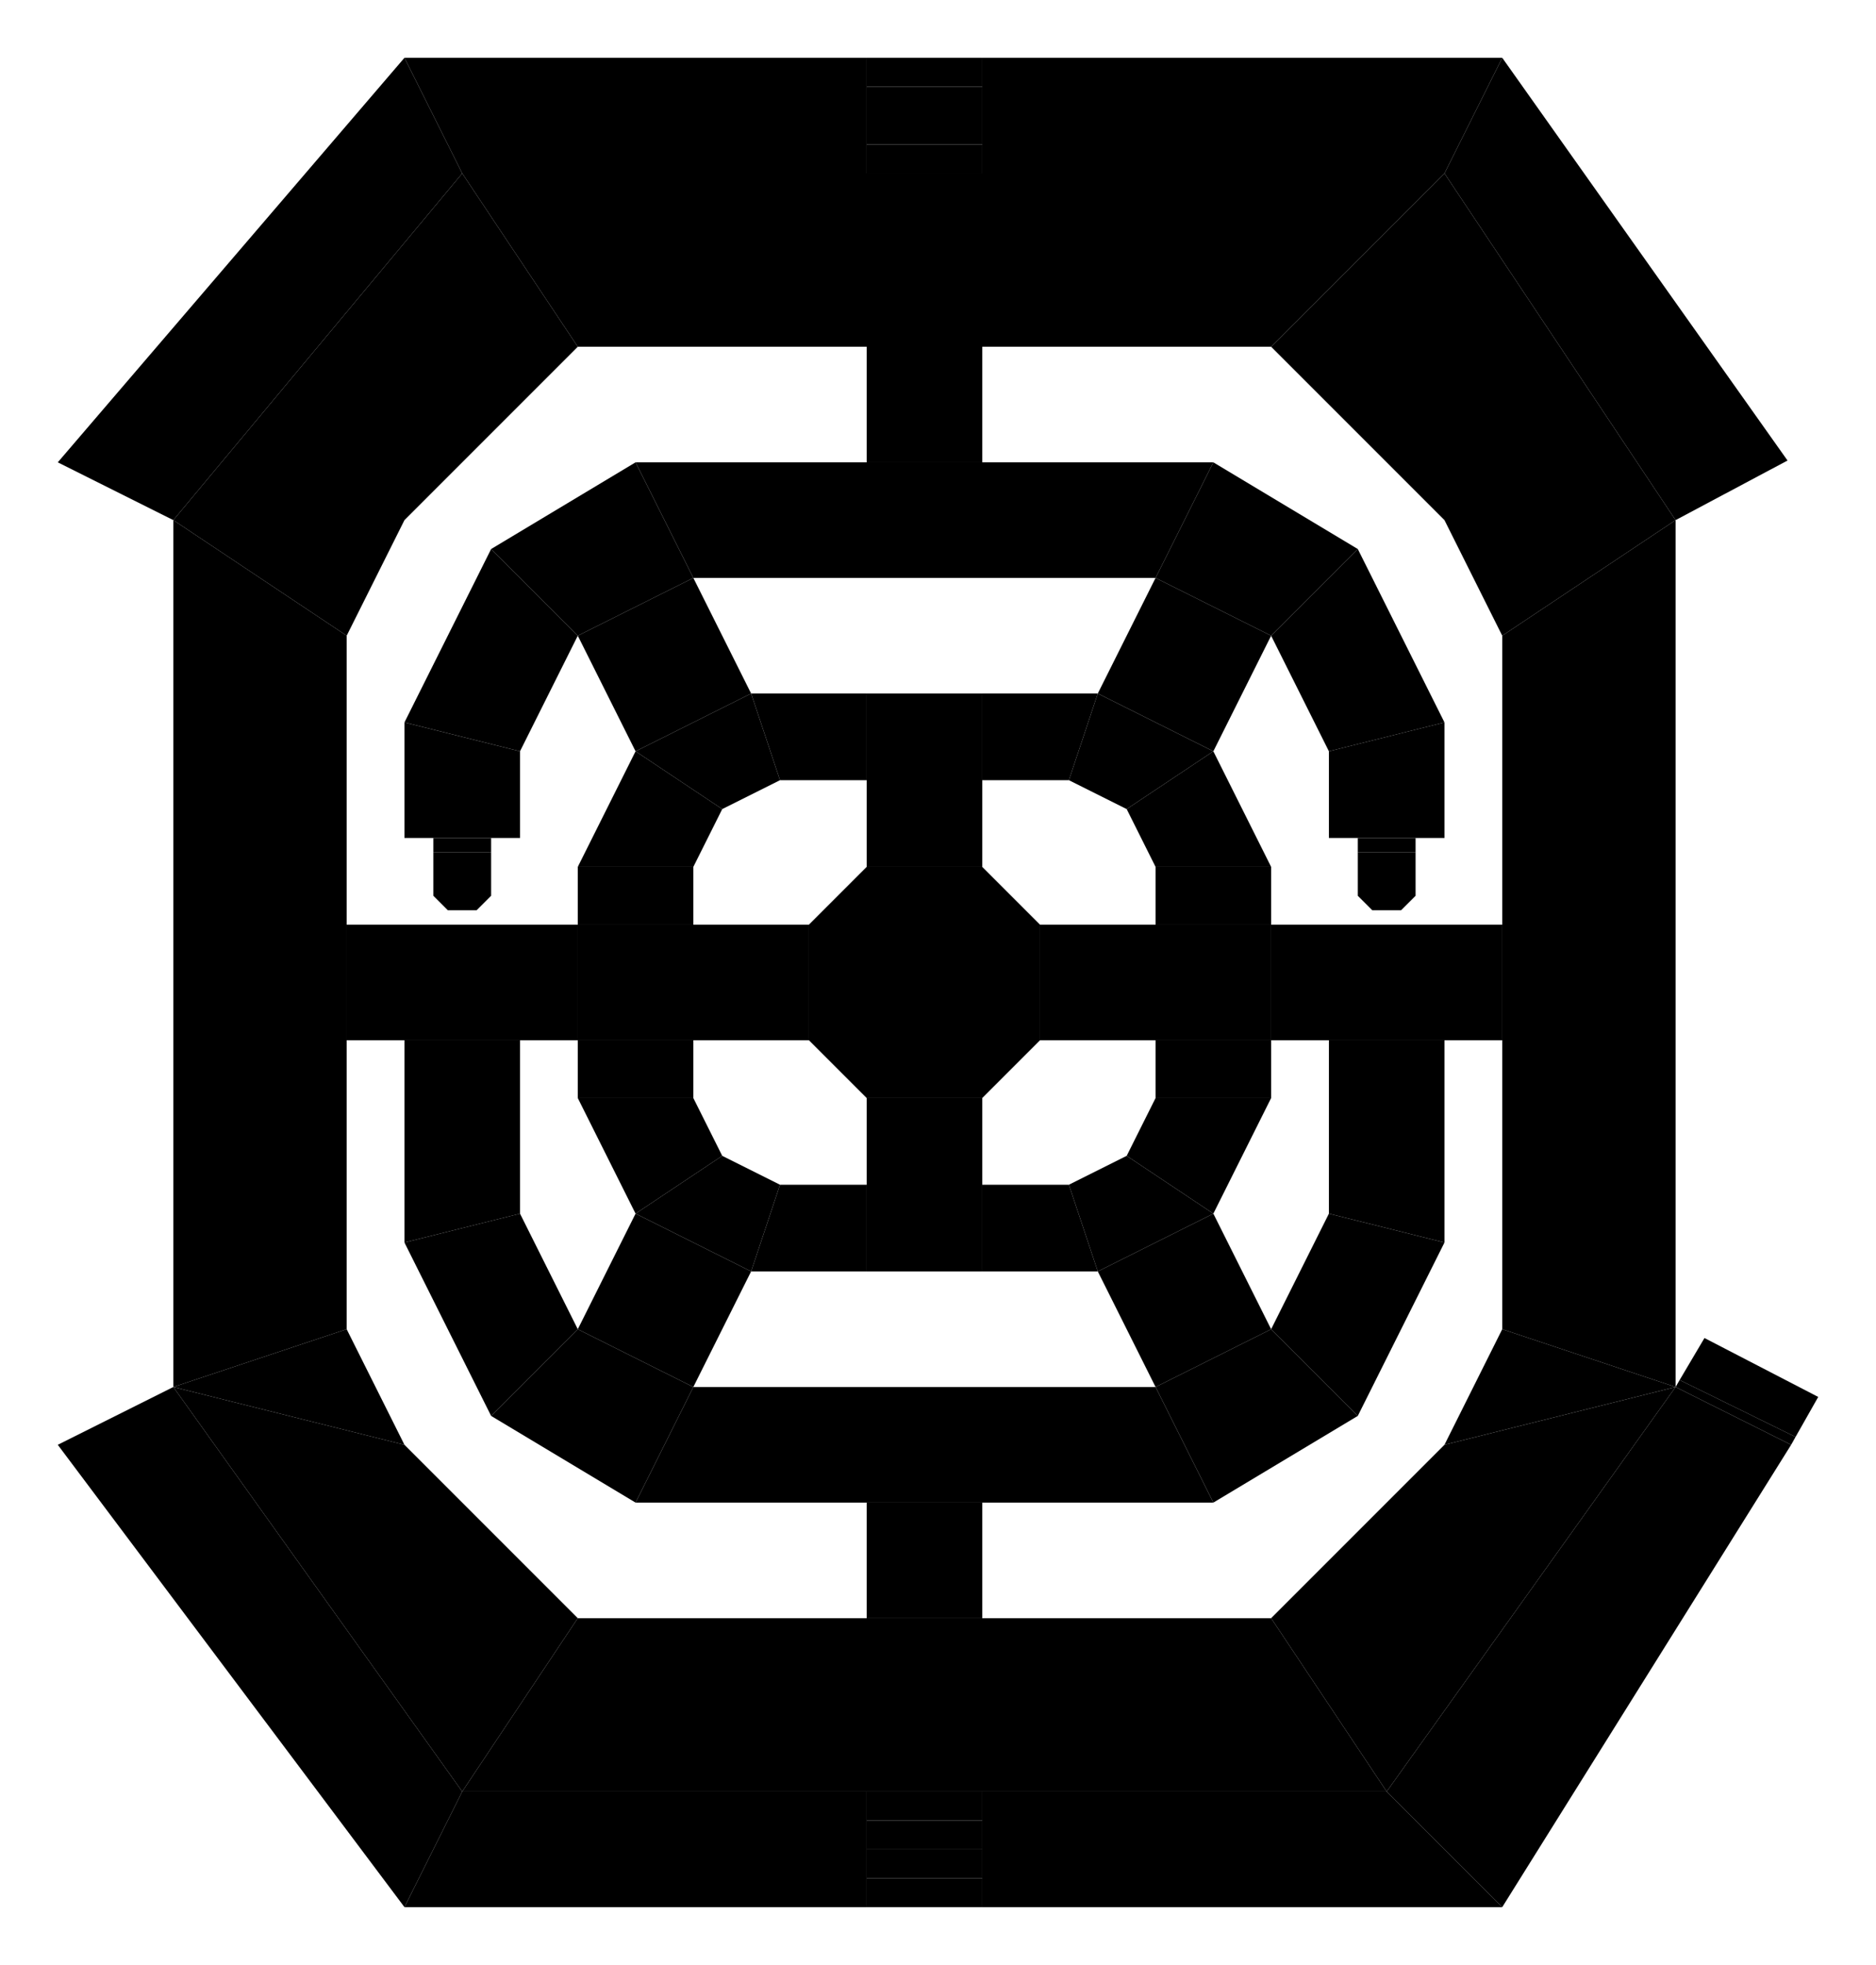 <?xml version="1.0" encoding="UTF-8"?>
<!-- generated by map2svg: github.com/fracai/marathon-svg -->
<svg xmlns="http://www.w3.org/2000/svg" xmlns:xlink="http://www.w3.org/1999/xlink" version="1.1"
    viewBox="-500.0 -531.25 1014.648 1062.5">
<link xmlns="http://www.w3.org/1999/xhtml" rel="stylesheet" href="../resources/css/styles.css" type="text/css" />
<style id="dynamic-style" />
<g id="background-grid">
<defs>
<pattern id="grid_minor" width="3.125" height="3.125" patternUnits="userSpaceOnUse">
<path d="M 3.125 0 L 0 0 0 3.125" fill="none" class="grid_minor" />
</pattern>
<pattern id="grid_major" width="31.25" height="31.25" patternUnits="userSpaceOnUse">
<rect width="31.25" height="31.25" fill="url(#grid_minor)"/>
<path d="M 31.25 0 L 0 0 0 31.25" fill="none" class="grid_major" />
</pattern>
</defs>
<rect x="-1000" y="-1000" width="2000" height="2000" fill="url(#grid_major)" />
<line x1="0" y1="1000" x2="0" y2="-1000" class="grid_origin" />
<line x1="1000" y1="0" x2="-1000" y2="0" class="grid_origin" />
<!-- end group: "background-grid" -->
</g>
<g id="polygons">
<polygon points="234.375,-70.312 265.625,-70.312 265.625,-46.875 257.812,-39.062 242.188,-39.062 234.375,-46.875" id="poly_73" class="plain" />
<polygon points="-265.625,-70.312 -234.375,-70.312 -234.375,-46.875 -242.188,-39.062 -257.812,-39.062 -265.625,-46.875" id="poly_76" class="plain" />
<polygon points="-31.25,-109.375 -31.25,-156.25 31.25,-156.25 31.25,-109.375 31.25,-62.5 -31.25,-62.5" id="poly_0" class="plain" />
<polygon points="-62.5,-31.25 -31.25,-62.5 31.25,-62.5 62.5,-31.25 62.5,31.25 31.25,62.5 -31.25,62.5 -62.5,31.25" id="poly_1" class="hill" />
<polygon points="-31.25,62.5 31.25,62.5 31.25,109.375 31.25,156.25 -31.25,156.25 -31.25,109.375" id="poly_2" class="plain" />
<polygon points="31.25,109.375 78.125,109.375 93.75,156.25 31.25,156.25" id="poly_3" class="plain" />
<polygon points="78.125,109.375 109.375,93.75 156.25,125.0 93.75,156.25" id="poly_4" class="plain" />
<polygon points="125.0,62.5 187.5,62.5 156.25,125.0 109.375,93.75" id="poly_5" class="plain" />
<polygon points="125.0,31.25 187.5,31.25 187.5,62.5 125.0,62.5" id="poly_6" class="plain" />
<polygon points="125.0,-62.5 187.5,-62.5 187.5,-31.25 125.0,-31.25" id="poly_7" class="plain" />
<polygon points="109.375,-93.75 156.25,-125.0 187.5,-62.5 125.0,-62.5" id="poly_8" class="plain" />
<polygon points="93.75,-156.25 156.25,-125.0 109.375,-93.75 78.125,-109.375" id="poly_9" class="plain" />
<polygon points="31.25,-156.25 93.75,-156.25 78.125,-109.375 31.25,-109.375" id="poly_10" class="plain" />
<polygon points="-93.75,-156.25 -31.25,-156.25 -31.25,-109.375 -78.125,-109.375" id="poly_11" class="plain" />
<polygon points="-156.25,-125.0 -93.75,-156.25 -78.125,-109.375 -109.375,-93.75" id="poly_12" class="plain" />
<polygon points="-156.25,-125.0 -109.375,-93.75 -125.0,-62.5 -187.5,-62.5" id="poly_13" class="plain" />
<polygon points="-187.5,-62.5 -125.0,-62.5 -125.0,-31.25 -187.5,-31.25" id="poly_14" class="plain" />
<polygon points="-187.5,31.25 -125.0,31.25 -125.0,62.5 -187.5,62.5" id="poly_15" class="plain" />
<polygon points="-187.5,62.5 -125.0,62.5 -109.375,93.75 -156.25,125.0" id="poly_16" class="plain" />
<polygon points="-109.375,93.75 -78.125,109.375 -93.75,156.25 -156.25,125.0" id="poly_17" class="plain" />
<polygon points="-78.125,109.375 -31.25,109.375 -31.25,156.25 -93.75,156.25" id="poly_18" class="plain" />
<polygon points="-187.5,-187.5 -125.0,-218.75 -93.75,-156.25 -156.25,-125.0" id="poly_19" class="plain" />
<polygon points="125.0,-218.75 187.5,-187.5 156.25,-125.0 93.75,-156.25" id="poly_20" class="plain" />
<polygon points="156.25,-281.25 234.375,-234.375 187.5,-187.5 125.0,-218.75" id="poly_21" class="plain" />
<polygon points="187.5,-187.5 234.375,-234.375 281.25,-140.625 218.75,-125.0" id="poly_22" class="plain" />
<polygon points="-234.375,-234.375 -156.25,-281.25 -125.0,-218.75 -187.5,-187.5" id="poly_23" class="plain" />
<polygon points="-234.375,-234.375 -187.5,-187.5 -218.75,-125.0 -281.25,-140.625" id="poly_24" class="plain" />
<polygon points="218.75,125.0 281.25,140.625 234.375,234.375 187.5,187.5" id="poly_25" class="plain" />
<polygon points="125.0,218.75 187.5,187.5 234.375,234.375 156.25,281.25" id="poly_26" class="plain" />
<polygon points="-125.0,218.75 125.0,218.75 156.25,281.25 31.25,281.25 -31.25,281.25 -156.25,281.25" id="poly_27" class="plain" />
<polygon points="-187.5,187.5 -125.0,218.75 -156.25,281.25 -234.375,234.375" id="poly_28" class="plain" />
<polygon points="-281.25,140.625 -218.75,125.0 -187.5,187.5 -234.375,234.375" id="poly_29" class="plain" />
<polygon points="187.5,-343.75 281.25,-437.5 406.25,-250.0 281.25,-250.0" id="poly_30" class="plain" />
<polygon points="-250.0,-437.5 -187.5,-343.75 -281.25,-250.0 -406.25,-250.0" id="poly_31" class="plain" />
<polygon points="-406.25,-250.0 -281.25,-250.0 -312.5,-187.5" id="poly_32" class="plain" />
<polygon points="281.25,-250.0 406.25,-250.0 312.5,-187.5" id="poly_33" class="plain" />
<polygon points="-406.25,-250.0 -312.5,-187.5 -312.5,-31.25 -312.5,31.25 -312.5,187.5 -406.25,218.75" id="poly_34" class="plain" />
<polygon points="312.5,31.25 312.5,-31.25 312.5,-187.5 406.25,-250.0 406.25,218.75 312.5,187.5" id="poly_35" class="plain" />
<polygon points="-406.25,218.75 -312.5,187.5 -281.25,250.0" id="poly_36" class="plain" />
<polygon points="-406.25,218.75 -281.25,250.0 -187.5,343.75 -250.0,437.5" id="poly_37" class="plain" />
<polygon points="187.5,343.75 281.25,250.0 406.25,218.75 250.0,437.5" id="poly_38" class="plain" />
<polygon points="312.5,187.5 406.25,218.75 281.25,250.0" id="poly_39" class="plain" />
<polygon points="-31.25,281.25 31.25,281.25 31.25,343.75 -31.25,343.75" id="poly_40" class="plain" />
<polygon points="-156.25,125.0 -93.75,156.25 -125.0,218.75 -187.5,187.5" id="poly_41" class="plain" />
<polygon points="93.75,156.25 156.25,125.0 187.5,187.5 125.0,218.75" id="poly_42" class="plain" />
<polygon points="-31.25,-343.75 31.25,-343.75 31.25,-281.25 -31.25,-281.25" id="poly_43" class="plain" />
<polygon points="-156.25,-281.25 -31.25,-281.25 31.25,-281.25 156.25,-281.25 125.0,-218.75 -125.0,-218.75" id="poly_44" class="plain" />
<polygon points="218.75,31.25 281.25,31.25 281.25,140.625 218.75,125.0" id="poly_45" class="plain" />
<polygon points="187.5,-31.25 312.5,-31.25 312.5,31.25 281.25,31.25 218.75,31.25 187.5,31.25" id="poly_46" class="plain" />
<polygon points="62.5,-31.25 125.0,-31.25 187.5,-31.25 187.5,31.25 125.0,31.25 62.5,31.25" id="poly_47" class="plain" />
<polygon points="-312.5,-31.25 -187.5,-31.25 -187.5,31.25 -218.75,31.25 -281.25,31.25 -312.5,31.25" id="poly_48" class="plain" />
<polygon points="-187.5,-31.25 -125.0,-31.25 -62.5,-31.25 -62.5,31.25 -125.0,31.25 -187.5,31.25" id="poly_49" class="plain" />
<polygon points="-281.25,31.25 -218.75,31.25 -218.75,125.0 -281.25,140.625" id="poly_50" class="plain" />
<polygon points="-187.5,343.75 -31.25,343.75 31.25,343.75 187.5,343.75 250.0,437.5 31.25,437.5 -31.25,437.5 -250.0,437.5" id="poly_59" class="plain" />
<polygon points="-250.0,-437.5 -31.25,-437.5 31.25,-437.5 281.25,-437.5 187.5,-343.75 31.25,-343.75 -31.25,-343.75 -187.5,-343.75" id="poly_70" class="plain" />
<polygon points="218.75,-125.0 281.25,-140.625 281.25,-78.125 265.625,-78.125 234.375,-78.125 218.75,-78.125" id="poly_71" class="plain" />
<polygon points="-281.25,-140.625 -218.75,-125.0 -218.75,-78.125 -234.375,-78.125 -265.625,-78.125 -281.25,-78.125" id="poly_74" class="plain" />
<polygon points="-31.25,437.5 31.25,437.5 31.25,453.125 -31.25,453.125" id="poly_53" class="plain" />
<polygon points="-31.25,-453.125 31.25,-453.125 31.25,-437.5 -31.25,-437.5" id="poly_65" class="plain" />
<polygon points="-31.25,453.125 31.25,453.125 31.25,468.75 -31.25,468.75" id="poly_54" class="plain" />
<polygon points="-31.25,-468.75 31.25,-468.75 31.25,-453.125 -31.25,-453.125" id="poly_64" class="plain" />
<polygon points="-31.25,468.75 31.25,468.75 31.25,484.375 -31.25,484.375" id="poly_55" class="plain" />
<polygon points="-31.25,-484.375 31.25,-484.375 31.25,-468.75 -31.25,-468.75" id="poly_63" class="plain" />
<polygon points="-31.25,484.375 31.25,484.375 31.25,500.0 -31.25,500.0" id="poly_56" class="plain" />
<polygon points="-31.25,-500.0 31.25,-500.0 31.25,-484.375 -31.25,-484.375" id="poly_62" class="plain" />
<polygon points="234.375,-78.125 265.625,-78.125 265.625,-70.312 234.375,-70.312" id="poly_72" class="platform" />
<polygon points="-265.625,-78.125 -234.375,-78.125 -234.375,-70.312 -265.625,-70.312" id="poly_75" class="platform" />
<polygon points="-468.75,250.0 -406.25,218.75 -250.0,437.5 -281.25,500.0" id="poly_51" class="plain" />
<polygon points="406.25,218.75 468.75,250.0 312.5,500.0 250.0,437.5" id="poly_52" class="plain" />
<polygon points="-250.0,437.5 -31.25,437.5 -31.25,453.125 -31.25,468.75 -31.25,484.375 -31.25,500.0 -281.25,500.0" id="poly_57" class="plain" />
<polygon points="31.25,453.125 31.25,437.5 250.0,437.5 312.5,500.0 31.25,500.0 31.25,484.375 31.25,468.75" id="poly_58" class="plain" />
<polygon points="408.447,214.966 421.875,192.261 483.398,224.121 471.13,245.758" id="poly_61" class="plain" />
<polygon points="-281.25,-500.0 -31.25,-500.0 -31.25,-484.375 -31.25,-468.75 -31.25,-453.125 -31.25,-437.5 -250.0,-437.5" id="poly_66" class="plain" />
<polygon points="31.25,-468.75 31.25,-484.375 31.25,-500.0 312.5,-500.0 281.25,-437.5 31.25,-437.5 31.25,-453.125" id="poly_67" class="plain" />
<polygon points="-281.25,-500.0 -250.0,-437.5 -406.25,-250.0 -468.75,-281.25" id="poly_68" class="plain" />
<polygon points="281.25,-437.5 312.5,-500.0 466.797,-282.227 406.25,-250.0" id="poly_69" class="plain" />
<polygon points="406.25,218.75 408.447,214.966 471.13,245.758 468.75,250.0" id="poly_60" class="platform" />
<!-- end group: "polygons" -->
</g>
<g id="borders">
<g id="border_plain">
<line x1="31.25" y1="-62.5" x2="-31.25" y2="-62.5" id="line_0" class="plain" />
<line x1="62.5" y1="-31.25" x2="62.5" y2="31.25" id="line_2" class="plain" />
<line x1="31.25" y1="62.5" x2="-31.25" y2="62.5" id="line_4" class="plain" />
<line x1="-62.5" y1="31.25" x2="-62.5" y2="-31.25" id="line_6" class="plain" />
<line x1="-125.0" y1="-31.25" x2="-187.5" y2="-31.25" id="line_12" class="plain" />
<line x1="-156.25" y1="-125.0" x2="-93.75" y2="-156.25" id="line_18" class="plain" />
<line x1="-31.25" y1="-109.375" x2="-31.25" y2="-156.25" id="line_24" class="plain" />
<line x1="31.25" y1="-156.25" x2="31.25" y2="-109.375" id="line_26" class="plain" />
<line x1="187.5" y1="-31.25" x2="125.0" y2="-31.25" id="line_31" class="plain" />
<line x1="93.75" y1="-156.25" x2="156.25" y2="-125.0" id="line_33" class="plain" />
<line x1="125.0" y1="31.25" x2="187.5" y2="31.25" id="line_37" class="plain" />
<line x1="156.25" y1="125.0" x2="93.75" y2="156.25" id="line_42" class="plain" />
<line x1="31.25" y1="109.375" x2="31.25" y2="156.25" id="line_47" class="plain" />
<line x1="-31.25" y1="156.25" x2="-31.25" y2="109.375" id="line_50" class="plain" />
<line x1="-187.5" y1="31.25" x2="-125.0" y2="31.25" id="line_55" class="plain" />
<line x1="-93.75" y1="156.25" x2="-156.25" y2="125.0" id="line_57" class="plain" />
<line x1="-312.5" y1="-31.25" x2="-312.5" y2="31.25" id="line_61" class="plain" />
<line x1="312.5" y1="31.25" x2="312.5" y2="-31.25" id="line_62" class="plain" />
<line x1="109.375" y1="-93.75" x2="156.25" y2="-125.0" id="line_63" class="plain" />
<line x1="109.375" y1="93.75" x2="156.25" y2="125.0" id="line_64" class="plain" />
<line x1="78.125" y1="-109.375" x2="93.75" y2="-156.25" id="line_65" class="plain" />
<line x1="78.125" y1="109.375" x2="93.75" y2="156.25" id="line_66" class="plain" />
<line x1="-78.125" y1="-109.375" x2="-93.75" y2="-156.25" id="line_67" class="plain" />
<line x1="-109.375" y1="-93.75" x2="-156.25" y2="-125.0" id="line_68" class="plain" />
<line x1="125.0" y1="-62.5" x2="187.5" y2="-62.5" id="line_69" class="plain" />
<line x1="125.0" y1="62.5" x2="187.5" y2="62.5" id="line_70" class="plain" />
<line x1="-125.0" y1="-62.5" x2="-187.5" y2="-62.5" id="line_71" class="plain" />
<line x1="-109.375" y1="93.75" x2="-156.25" y2="125.0" id="line_72" class="plain" />
<line x1="-78.125" y1="109.375" x2="-93.75" y2="156.25" id="line_73" class="plain" />
<line x1="-125.0" y1="62.5" x2="-187.5" y2="62.5" id="line_74" class="plain" />
<line x1="125.0" y1="218.75" x2="187.5" y2="187.5" id="line_83" class="plain" />
<line x1="-187.5" y1="187.5" x2="-125.0" y2="218.75" id="line_84" class="plain" />
<line x1="125.0" y1="-218.75" x2="187.5" y2="-187.5" id="line_85" class="plain" />
<line x1="-187.5" y1="-187.5" x2="-125.0" y2="-218.75" id="line_86" class="plain" />
<line x1="-218.75" y1="-125.0" x2="-281.25" y2="-140.625" id="line_101" class="plain" />
<line x1="-187.5" y1="-187.5" x2="-234.375" y2="-234.375" id="line_102" class="plain" />
<line x1="-156.25" y1="-281.25" x2="-125.0" y2="-218.75" id="line_103" class="plain" />
<line x1="125.0" y1="-218.75" x2="156.25" y2="-281.25" id="line_104" class="plain" />
<line x1="234.375" y1="-234.375" x2="187.5" y2="-187.5" id="line_105" class="plain" />
<line x1="281.25" y1="-140.625" x2="218.75" y2="-125.0" id="line_106" class="plain" />
<line x1="31.25" y1="-281.25" x2="-31.25" y2="-281.25" id="line_107" class="plain" />
<line x1="156.25" y1="281.25" x2="125.0" y2="218.75" id="line_112" class="plain" />
<line x1="-156.25" y1="281.25" x2="-125.0" y2="218.75" id="line_113" class="plain" />
<line x1="-234.375" y1="234.375" x2="-187.5" y2="187.5" id="line_117" class="plain" />
<line x1="234.375" y1="234.375" x2="187.5" y2="187.5" id="line_118" class="plain" />
<line x1="187.5" y1="-343.75" x2="281.25" y2="-437.5" id="line_122" class="plain" />
<line x1="-250.0" y1="-437.5" x2="-187.5" y2="-343.75" id="line_133" class="plain" />
<line x1="31.25" y1="281.25" x2="-31.25" y2="281.25" id="line_145" class="plain" />
<line x1="31.25" y1="343.75" x2="-31.25" y2="343.75" id="line_149" class="plain" />
<line x1="250.0" y1="437.5" x2="187.5" y2="343.75" id="line_151" class="plain" />
<line x1="-187.5" y1="343.75" x2="-250.0" y2="437.5" id="line_152" class="plain" />
<line x1="218.75" y1="125.0" x2="281.25" y2="140.625" id="line_153" class="plain" />
<line x1="-281.25" y1="140.625" x2="-218.75" y2="125.0" id="line_154" class="plain" />
<line x1="406.25" y1="-250.0" x2="312.5" y2="-187.5" id="line_155" class="plain" />
<line x1="-312.5" y1="-187.5" x2="-406.25" y2="-250.0" id="line_156" class="plain" />
<line x1="406.25" y1="-250.0" x2="281.25" y2="-250.0" id="line_157" class="plain" />
<line x1="-281.25" y1="-250.0" x2="-406.25" y2="-250.0" id="line_158" class="plain" />
<line x1="406.25" y1="218.75" x2="312.5" y2="187.5" id="line_159" class="plain" />
<line x1="-312.5" y1="187.5" x2="-406.25" y2="218.75" id="line_160" class="plain" />
<line x1="281.25" y1="250.0" x2="406.25" y2="218.75" id="line_161" class="plain" />
<line x1="-281.25" y1="250.0" x2="-406.25" y2="218.75" id="line_162" class="plain" />
<line x1="-31.25" y1="-343.75" x2="31.25" y2="-343.75" id="line_163" class="plain" />
<line x1="218.75" y1="31.25" x2="281.25" y2="31.25" id="line_168" class="plain" />
<line x1="187.5" y1="31.25" x2="187.5" y2="-31.25" id="line_172" class="plain" />
<line x1="-187.5" y1="-31.25" x2="-187.5" y2="31.25" id="line_173" class="plain" />
<line x1="-218.75" y1="31.25" x2="-281.25" y2="31.25" id="line_176" class="plain" />
<line x1="-250.0" y1="437.5" x2="-281.25" y2="500.0" id="line_182" class="plain" />
<line x1="312.5" y1="500.0" x2="250.0" y2="437.5" id="line_183" class="plain" />
<line x1="-250.0" y1="-437.5" x2="-281.25" y2="-500.0" id="line_203" class="plain" />
<line x1="312.5" y1="-500.0" x2="281.25" y2="-437.5" id="line_205" class="plain" />
<!-- end group: "border_plain" -->
</g>
<g id="border_elevation">
<line x1="-31.25" y1="-437.5" x2="-250.0" y2="-437.5" id="line_123" class="elevation" />
<line x1="-406.25" y1="-250.0" x2="-250.0" y2="-437.5" id="line_125" class="elevation" />
<line x1="281.25" y1="-437.5" x2="406.25" y2="-250.0" id="line_129" class="elevation" />
<line x1="-250.0" y1="437.5" x2="-406.25" y2="218.75" id="line_140" class="elevation" />
<line x1="-250.0" y1="437.5" x2="-31.25" y2="437.5" id="line_141" class="elevation" />
<line x1="406.25" y1="218.75" x2="250.0" y2="437.5" id="line_144" class="elevation" />
<line x1="-31.25" y1="437.5" x2="31.25" y2="437.5" id="line_184" class="elevation" />
<line x1="31.25" y1="437.5" x2="250.0" y2="437.5" id="line_185" class="elevation" />
<line x1="-31.25" y1="453.125" x2="-31.25" y2="437.5" id="line_190" class="elevation" />
<line x1="31.25" y1="453.125" x2="-31.25" y2="453.125" id="line_191" class="elevation" />
<line x1="31.25" y1="437.5" x2="31.25" y2="453.125" id="line_192" class="elevation" />
<line x1="-31.25" y1="468.75" x2="-31.25" y2="453.125" id="line_193" class="elevation" />
<line x1="31.25" y1="468.75" x2="-31.25" y2="468.75" id="line_194" class="elevation" />
<line x1="31.25" y1="453.125" x2="31.25" y2="468.75" id="line_195" class="elevation" />
<line x1="31.25" y1="468.75" x2="31.25" y2="484.375" id="line_196" class="elevation" />
<line x1="31.25" y1="484.375" x2="-31.25" y2="484.375" id="line_197" class="elevation" />
<line x1="-31.25" y1="484.375" x2="-31.25" y2="468.75" id="line_198" class="elevation" />
<line x1="-31.25" y1="500.0" x2="-31.25" y2="484.375" id="line_200" class="elevation" />
<line x1="31.25" y1="484.375" x2="31.25" y2="500.0" id="line_202" class="elevation" />
<line x1="31.25" y1="-437.5" x2="-31.25" y2="-437.5" id="line_213" class="elevation" />
<line x1="-31.25" y1="-437.5" x2="-31.25" y2="-453.125" id="line_214" class="elevation" />
<line x1="31.25" y1="-453.125" x2="-31.25" y2="-453.125" id="line_215" class="elevation" />
<line x1="281.25" y1="-437.5" x2="31.25" y2="-437.5" id="line_216" class="elevation" />
<line x1="31.25" y1="-453.125" x2="31.25" y2="-437.5" id="line_217" class="elevation" />
<line x1="-31.25" y1="-453.125" x2="-31.25" y2="-468.75" id="line_218" class="elevation" />
<line x1="31.25" y1="-468.75" x2="-31.25" y2="-468.75" id="line_219" class="elevation" />
<line x1="31.25" y1="-468.75" x2="31.25" y2="-453.125" id="line_220" class="elevation" />
<line x1="31.25" y1="-484.375" x2="31.25" y2="-468.75" id="line_221" class="elevation" />
<line x1="31.25" y1="-484.375" x2="-31.25" y2="-484.375" id="line_222" class="elevation" />
<line x1="-31.25" y1="-468.75" x2="-31.25" y2="-484.375" id="line_223" class="elevation" />
<line x1="-31.25" y1="-484.375" x2="-31.25" y2="-500.0" id="line_225" class="elevation" />
<line x1="31.25" y1="-500.0" x2="31.25" y2="-484.375" id="line_227" class="elevation" />
<!-- end group: "border_elevation" -->
</g>
<g id="border_solid">
<line x1="31.25" y1="-62.5" x2="62.5" y2="-31.25" id="line_1" class="solid" />
<line x1="62.5" y1="31.25" x2="31.25" y2="62.5" id="line_3" class="solid" />
<line x1="-31.25" y1="62.5" x2="-62.5" y2="31.25" id="line_5" class="solid" />
<line x1="-62.5" y1="-31.25" x2="-31.25" y2="-62.5" id="line_7" class="solid" />
<line x1="-125.0" y1="-31.25" x2="-62.5" y2="-31.25" id="line_8" class="solid" />
<line x1="-62.5" y1="31.25" x2="-125.0" y2="31.25" id="line_9" class="solid" />
<line x1="125.0" y1="31.25" x2="62.5" y2="31.25" id="line_10" class="solid" />
<line x1="62.5" y1="-31.25" x2="125.0" y2="-31.25" id="line_11" class="solid" />
<line x1="-125.0" y1="-62.5" x2="-125.0" y2="-31.25" id="line_13" class="solid" />
<line x1="-312.5" y1="-31.25" x2="-187.5" y2="-31.25" id="line_14" class="solid" />
<line x1="-187.5" y1="-31.25" x2="-187.5" y2="-62.5" id="line_15" class="solid" />
<line x1="-109.375" y1="-93.75" x2="-125.0" y2="-62.5" id="line_16" class="solid" />
<line x1="-187.5" y1="-62.5" x2="-156.25" y2="-125.0" id="line_17" class="solid" />
<line x1="-78.125" y1="-109.375" x2="-109.375" y2="-93.75" id="line_19" class="solid" />
<line x1="-31.25" y1="-109.375" x2="-78.125" y2="-109.375" id="line_20" class="solid" />
<line x1="-93.75" y1="-156.25" x2="-31.25" y2="-156.25" id="line_21" class="solid" />
<line x1="-31.25" y1="-62.5" x2="-31.25" y2="-109.375" id="line_22" class="solid" />
<line x1="31.25" y1="-109.375" x2="31.25" y2="-62.5" id="line_23" class="solid" />
<line x1="-31.25" y1="-156.25" x2="31.25" y2="-156.25" id="line_25" class="solid" />
<line x1="31.25" y1="-156.25" x2="93.75" y2="-156.25" id="line_27" class="solid" />
<line x1="78.125" y1="-109.375" x2="31.25" y2="-109.375" id="line_28" class="solid" />
<line x1="109.375" y1="-93.75" x2="78.125" y2="-109.375" id="line_29" class="solid" />
<line x1="125.0" y1="-62.5" x2="109.375" y2="-93.75" id="line_30" class="solid" />
<line x1="125.0" y1="-31.25" x2="125.0" y2="-62.5" id="line_32" class="solid" />
<line x1="156.25" y1="-125.0" x2="187.5" y2="-62.5" id="line_34" class="solid" />
<line x1="187.5" y1="-31.25" x2="312.5" y2="-31.25" id="line_35" class="solid" />
<line x1="187.5" y1="-62.5" x2="187.5" y2="-31.25" id="line_36" class="solid" />
<line x1="125.0" y1="62.5" x2="125.0" y2="31.25" id="line_38" class="solid" />
<line x1="187.5" y1="31.25" x2="187.5" y2="62.5" id="line_39" class="solid" />
<line x1="187.5" y1="62.5" x2="156.25" y2="125.0" id="line_40" class="solid" />
<line x1="109.375" y1="93.75" x2="125.0" y2="62.5" id="line_41" class="solid" />
<line x1="78.125" y1="109.375" x2="109.375" y2="93.75" id="line_43" class="solid" />
<line x1="31.25" y1="109.375" x2="78.125" y2="109.375" id="line_44" class="solid" />
<line x1="93.75" y1="156.25" x2="31.25" y2="156.25" id="line_45" class="solid" />
<line x1="31.25" y1="62.5" x2="31.25" y2="109.375" id="line_46" class="solid" />
<line x1="-31.25" y1="109.375" x2="-31.25" y2="62.5" id="line_48" class="solid" />
<line x1="31.25" y1="156.25" x2="-31.25" y2="156.25" id="line_49" class="solid" />
<line x1="-78.125" y1="109.375" x2="-31.25" y2="109.375" id="line_51" class="solid" />
<line x1="-31.25" y1="156.25" x2="-93.75" y2="156.25" id="line_52" class="solid" />
<line x1="-109.375" y1="93.75" x2="-78.125" y2="109.375" id="line_53" class="solid" />
<line x1="-125.0" y1="62.5" x2="-109.375" y2="93.75" id="line_54" class="solid" />
<line x1="-125.0" y1="31.25" x2="-125.0" y2="62.5" id="line_56" class="solid" />
<line x1="-156.25" y1="125.0" x2="-187.5" y2="62.5" id="line_58" class="solid" />
<line x1="-187.5" y1="31.25" x2="-218.75" y2="31.25" id="line_59" class="solid" />
<line x1="-187.5" y1="62.5" x2="-187.5" y2="31.25" id="line_60" class="solid" />
<line x1="93.75" y1="-156.25" x2="125.0" y2="-218.75" id="line_75" class="solid" />
<line x1="187.5" y1="-187.5" x2="156.25" y2="-125.0" id="line_76" class="solid" />
<line x1="-125.0" y1="-218.75" x2="-93.75" y2="-156.25" id="line_77" class="solid" />
<line x1="-156.25" y1="-125.0" x2="-187.5" y2="-187.5" id="line_78" class="solid" />
<line x1="156.25" y1="125.0" x2="187.5" y2="187.5" id="line_79" class="solid" />
<line x1="125.0" y1="218.75" x2="93.75" y2="156.25" id="line_80" class="solid" />
<line x1="-93.75" y1="156.25" x2="-125.0" y2="218.75" id="line_81" class="solid" />
<line x1="-187.5" y1="187.5" x2="-156.25" y2="125.0" id="line_82" class="solid" />
<line x1="125.0" y1="-218.75" x2="-125.0" y2="-218.75" id="line_87" class="solid" />
<line x1="-156.25" y1="-281.25" x2="-31.25" y2="-281.25" id="line_88" class="solid" />
<line x1="156.25" y1="-281.25" x2="234.375" y2="-234.375" id="line_89" class="solid" />
<line x1="-234.375" y1="-234.375" x2="-156.25" y2="-281.25" id="line_90" class="solid" />
<line x1="-281.25" y1="-140.625" x2="-234.375" y2="-234.375" id="line_91" class="solid" />
<line x1="-281.25" y1="-78.125" x2="-281.25" y2="-140.625" id="line_92" class="solid" />
<line x1="-218.75" y1="-78.125" x2="-234.375" y2="-78.125" id="line_93" class="solid" />
<line x1="-187.5" y1="-187.5" x2="-218.75" y2="-125.0" id="line_94" class="solid" />
<line x1="-218.75" y1="-125.0" x2="-218.75" y2="-78.125" id="line_95" class="solid" />
<line x1="218.75" y1="-125.0" x2="187.5" y2="-187.5" id="line_96" class="solid" />
<line x1="234.375" y1="-234.375" x2="281.25" y2="-140.625" id="line_97" class="solid" />
<line x1="281.25" y1="-140.625" x2="281.25" y2="-78.125" id="line_98" class="solid" />
<line x1="218.75" y1="-78.125" x2="218.75" y2="-125.0" id="line_99" class="solid" />
<line x1="281.25" y1="-78.125" x2="265.625" y2="-78.125" id="line_100" class="solid" />
<line x1="31.25" y1="-281.25" x2="156.25" y2="-281.25" id="line_108" class="solid" />
<line x1="187.5" y1="187.5" x2="218.75" y2="125.0" id="line_109" class="solid" />
<line x1="-125.0" y1="218.75" x2="125.0" y2="218.75" id="line_110" class="solid" />
<line x1="-31.25" y1="281.25" x2="-156.25" y2="281.25" id="line_111" class="solid" />
<line x1="234.375" y1="234.375" x2="156.25" y2="281.25" id="line_114" class="solid" />
<line x1="281.25" y1="140.625" x2="234.375" y2="234.375" id="line_115" class="solid" />
<line x1="-156.25" y1="281.25" x2="-234.375" y2="234.375" id="line_116" class="solid" />
<line x1="-234.375" y1="234.375" x2="-281.25" y2="140.625" id="line_119" class="solid" />
<line x1="-218.75" y1="125.0" x2="-187.5" y2="187.5" id="line_120" class="solid" />
<line x1="187.5" y1="-343.75" x2="31.25" y2="-343.75" id="line_121" class="solid" />
<line x1="-187.5" y1="-343.75" x2="-281.25" y2="-250.0" id="line_124" class="solid" />
<line x1="-281.25" y1="-250.0" x2="-312.5" y2="-187.5" id="line_126" class="solid" />
<line x1="-312.5" y1="-187.5" x2="-312.5" y2="-31.25" id="line_127" class="solid" />
<line x1="-406.25" y1="218.75" x2="-406.25" y2="-250.0" id="line_128" class="solid" />
<line x1="281.25" y1="-250.0" x2="187.5" y2="-343.75" id="line_130" class="solid" />
<line x1="312.5" y1="-187.5" x2="281.25" y2="-250.0" id="line_131" class="solid" />
<line x1="312.5" y1="-31.25" x2="312.5" y2="-187.5" id="line_132" class="solid" />
<line x1="406.25" y1="-250.0" x2="406.25" y2="218.75" id="line_134" class="solid" />
<line x1="312.5" y1="187.5" x2="312.5" y2="31.25" id="line_135" class="solid" />
<line x1="-312.5" y1="31.25" x2="-312.5" y2="187.5" id="line_136" class="solid" />
<line x1="-312.5" y1="187.5" x2="-281.25" y2="250.0" id="line_137" class="solid" />
<line x1="-281.25" y1="250.0" x2="-187.5" y2="343.75" id="line_138" class="solid" />
<line x1="-187.5" y1="343.75" x2="-31.25" y2="343.75" id="line_139" class="solid" />
<line x1="187.5" y1="343.75" x2="281.25" y2="250.0" id="line_142" class="solid" />
<line x1="281.25" y1="250.0" x2="312.5" y2="187.5" id="line_143" class="solid" />
<line x1="156.25" y1="281.25" x2="31.25" y2="281.25" id="line_146" class="solid" />
<line x1="31.25" y1="343.75" x2="187.5" y2="343.75" id="line_147" class="solid" />
<line x1="31.25" y1="281.25" x2="31.25" y2="343.75" id="line_148" class="solid" />
<line x1="-31.25" y1="343.75" x2="-31.25" y2="281.25" id="line_150" class="solid" />
<line x1="-31.25" y1="-343.75" x2="-187.5" y2="-343.75" id="line_164" class="solid" />
<line x1="-31.25" y1="-281.25" x2="-31.25" y2="-343.75" id="line_165" class="solid" />
<line x1="31.25" y1="-343.75" x2="31.25" y2="-281.25" id="line_166" class="solid" />
<line x1="218.75" y1="31.25" x2="187.5" y2="31.25" id="line_167" class="solid" />
<line x1="218.75" y1="125.0" x2="218.75" y2="31.25" id="line_169" class="solid" />
<line x1="312.5" y1="31.25" x2="281.25" y2="31.25" id="line_170" class="solid" />
<line x1="281.25" y1="31.25" x2="281.25" y2="140.625" id="line_171" class="solid" />
<line x1="-281.25" y1="31.25" x2="-312.5" y2="31.25" id="line_174" class="solid" />
<line x1="-281.25" y1="140.625" x2="-281.25" y2="31.25" id="line_175" class="solid" />
<line x1="-218.75" y1="31.25" x2="-218.75" y2="125.0" id="line_177" class="solid" />
<line x1="406.25" y1="218.75" x2="468.75" y2="250.0" id="line_178" class="solid" />
<line x1="468.75" y1="250.0" x2="312.5" y2="500.0" id="line_179" class="solid" />
<line x1="-281.25" y1="500.0" x2="-468.75" y2="250.0" id="line_180" class="solid" />
<line x1="-468.75" y1="250.0" x2="-406.25" y2="218.75" id="line_181" class="solid" />
<line x1="-31.25" y1="500.0" x2="-281.25" y2="500.0" id="line_186" class="solid" />
<line x1="406.25" y1="218.75" x2="408.447" y2="214.966" id="line_187" class="solid" />
<line x1="421.875" y1="192.261" x2="483.398" y2="224.121" id="line_188" class="solid" />
<line x1="483.398" y1="224.121" x2="471.13" y2="245.758" id="line_189" class="solid" />
<line x1="31.25" y1="500.0" x2="-31.25" y2="500.0" id="line_199" class="solid" />
<line x1="312.5" y1="500.0" x2="31.25" y2="500.0" id="line_201" class="solid" />
<line x1="-281.25" y1="-500.0" x2="-31.25" y2="-500.0" id="line_204" class="solid" />
<line x1="-468.75" y1="-281.25" x2="-281.25" y2="-500.0" id="line_206" class="solid" />
<line x1="-406.25" y1="-250.0" x2="-468.75" y2="-281.25" id="line_207" class="solid" />
<line x1="312.5" y1="-500.0" x2="466.797" y2="-282.227" id="line_208" class="solid" />
<line x1="466.797" y1="-282.227" x2="406.25" y2="-250.0" id="line_209" class="solid" />
<line x1="471.13" y1="245.758" x2="468.75" y2="250.0" id="line_210" class="solid" />
<line x1="408.447" y1="214.966" x2="421.875" y2="192.261" id="line_211" class="solid" />
<line x1="408.447" y1="214.966" x2="471.13" y2="245.758" id="line_212" class="solid" />
<line x1="-31.25" y1="-500.0" x2="31.25" y2="-500.0" id="line_224" class="solid" />
<line x1="31.25" y1="-500.0" x2="312.5" y2="-500.0" id="line_226" class="solid" />
<line x1="234.375" y1="-78.125" x2="218.75" y2="-78.125" id="line_228" class="solid" />
<line x1="234.375" y1="-70.312" x2="234.375" y2="-78.125" id="line_229" class="solid" />
<line x1="265.625" y1="-70.312" x2="234.375" y2="-70.312" id="line_230" class="solid" />
<line x1="265.625" y1="-78.125" x2="234.375" y2="-78.125" id="line_231" class="solid" />
<line x1="265.625" y1="-78.125" x2="265.625" y2="-70.312" id="line_232" class="solid" />
<line x1="234.375" y1="-46.875" x2="234.375" y2="-70.312" id="line_233" class="solid" />
<line x1="265.625" y1="-70.312" x2="265.625" y2="-46.875" id="line_234" class="solid" />
<line x1="265.625" y1="-46.875" x2="257.812" y2="-39.062" id="line_235" class="solid" />
<line x1="257.812" y1="-39.062" x2="242.188" y2="-39.062" id="line_236" class="solid" />
<line x1="242.188" y1="-39.062" x2="234.375" y2="-46.875" id="line_237" class="solid" />
<line x1="-265.625" y1="-78.125" x2="-281.25" y2="-78.125" id="line_238" class="solid" />
<line x1="-265.625" y1="-70.312" x2="-265.625" y2="-78.125" id="line_239" class="solid" />
<line x1="-234.375" y1="-70.312" x2="-265.625" y2="-70.312" id="line_240" class="solid" />
<line x1="-234.375" y1="-78.125" x2="-265.625" y2="-78.125" id="line_241" class="solid" />
<line x1="-234.375" y1="-78.125" x2="-234.375" y2="-70.312" id="line_242" class="solid" />
<line x1="-265.625" y1="-46.875" x2="-265.625" y2="-70.312" id="line_243" class="solid" />
<line x1="-234.375" y1="-70.312" x2="-234.375" y2="-46.875" id="line_244" class="solid" />
<line x1="-234.375" y1="-46.875" x2="-242.188" y2="-39.062" id="line_245" class="solid" />
<line x1="-257.812" y1="-39.062" x2="-265.625" y2="-46.875" id="line_246" class="solid" />
<line x1="-242.188" y1="-39.062" x2="-257.812" y2="-39.062" id="line_247" class="solid" />
<!-- end group: "border_solid" -->
</g>
<!-- end group: "borders" -->
</g>
<g id="objects">
<g id="objects_sound">
<use xlink:href="../resources/svg/common.svg#sound" x="437.927" y="231.567" id="object_44" class="sound sound-0" />
<use xlink:href="../resources/svg/common.svg#sound" x="250.0" y="-75.195" id="object_45" class="sound sound-0" />
<use xlink:href="../resources/svg/common.svg#sound" x="-250.977" y="-75.195" id="object_46" class="sound sound-0" />
<!-- end group: "objects_sound" -->
</g>
<g id="objects_item">
<use xlink:href="../resources/svg/common.svg#item" x="0.0" y="-310.181" id="object_7" class="item item-6" />
<use xlink:href="../resources/svg/common.svg#item" x="2.563" y="315.308" id="object_8" class="item item-6" />
<use xlink:href="../resources/svg/common.svg#item" x="-151.245" y="-2.563" id="object_9" class="item item-6" />
<use xlink:href="../resources/svg/common.svg#item" x="253.784" y="-1.282" id="object_10" class="item item-6" />
<use xlink:href="../resources/svg/common.svg#item" x="1.282" y="134.583" id="object_11" class="item item-7" />
<use xlink:href="../resources/svg/common.svg#item" x="8.972" y="-133.301" id="object_12" class="item item-7" />
<use xlink:href="../resources/svg/common.svg#item" x="293.518" y="302.49" id="object_13" class="item item-7" />
<use xlink:href="../resources/svg/common.svg#item" x="-283.264" y="316.589" id="object_14" class="item item-7" />
<use xlink:href="../resources/svg/common.svg#item" x="-231.995" y="169.189" id="object_15" class="item item-9" />
<use xlink:href="../resources/svg/common.svg#item" x="234.558" y="170.471" id="object_16" class="item item-9" />
<use xlink:href="../resources/svg/common.svg#item" x="-447.266" y="-285.156" id="object_17" class="item item-5" transform="rotate(270.0 -447.266 -285.156)" />
<use xlink:href="../resources/svg/common.svg#item" x="445.312" y="-285.156" id="object_18" class="item item-5" transform="rotate(270.0 445.312 -285.156)" />
<use xlink:href="../resources/svg/common.svg#item" x="-359.375" y="0.0" id="object_19" class="item item-1" transform="rotate(270.0 -359.375 0.0)" />
<use xlink:href="../resources/svg/common.svg#item" x="359.375" y="0.0" id="object_20" class="item item-1" transform="rotate(270.0 359.375 0.0)" />
<use xlink:href="../resources/svg/common.svg#item" x="1.953" y="-390.625" id="object_21" class="item item-1" />
<use xlink:href="../resources/svg/common.svg#item" x="-3.906" y="392.578" id="object_22" class="item item-1" />
<use xlink:href="../resources/svg/common.svg#item" x="248.016" y="-56.396" id="object_23" class="item item-8" />
<use xlink:href="../resources/svg/common.svg#item" x="446.045" y="219.177" id="object_24" class="item item-15" transform="rotate(44.297 446.045 219.177)" />
<use xlink:href="../resources/svg/common.svg#item" x="0.0" y="236.328" id="object_25" class="item item-5" transform="rotate(180.0 0.0 236.328)" />
<use xlink:href="../resources/svg/common.svg#item" x="-1.953" y="-234.375" id="object_26" class="item item-5" />
<use xlink:href="../resources/svg/common.svg#item" x="-249.939" y="-55.115" id="object_27" class="item item-22" />
<use xlink:href="../resources/svg/common.svg#item" x="52.643" y="450.623" id="object_28" class="item item-23" />
<use xlink:href="../resources/svg/common.svg#item" x="50.537" y="480.103" id="object_29" class="item item-23" />
<use xlink:href="../resources/svg/common.svg#item" x="77.911" y="482.208" id="object_30" class="item item-23" />
<use xlink:href="../resources/svg/common.svg#item" x="77.911" y="448.517" id="object_31" class="item item-23" />
<use xlink:href="../resources/svg/common.svg#item" x="-54.749" y="480.103" id="object_32" class="item item-23" />
<use xlink:href="../resources/svg/common.svg#item" x="-50.537" y="446.411" id="object_33" class="item item-23" />
<use xlink:href="../resources/svg/common.svg#item" x="-75.806" y="446.411" id="object_34" class="item item-23" />
<use xlink:href="../resources/svg/common.svg#item" x="-75.806" y="477.997" id="object_35" class="item item-23" />
<use xlink:href="../resources/svg/common.svg#item" x="46.326" y="-448.517" id="object_36" class="item item-23" />
<use xlink:href="../resources/svg/common.svg#item" x="46.326" y="-480.103" id="object_37" class="item item-23" />
<use xlink:href="../resources/svg/common.svg#item" x="71.594" y="-482.208" id="object_38" class="item item-23" />
<use xlink:href="../resources/svg/common.svg#item" x="71.594" y="-450.623" id="object_39" class="item item-23" />
<use xlink:href="../resources/svg/common.svg#item" x="-54.749" y="-450.623" id="object_40" class="item item-23" />
<use xlink:href="../resources/svg/common.svg#item" x="-52.643" y="-482.208" id="object_41" class="item item-23" />
<use xlink:href="../resources/svg/common.svg#item" x="-82.123" y="-480.103" id="object_42" class="item item-23" />
<use xlink:href="../resources/svg/common.svg#item" x="-80.017" y="-448.517" id="object_43" class="item item-23" />
<use xlink:href="../resources/svg/common.svg#item" x="0.0" y="0.977" id="object_47" class="item item-27" />
<!-- end group: "objects_item" -->
</g>
<g id="objects_player">
<use xlink:href="../resources/svg/common.svg#monster" x="-7.812" y="0.0" id="object_0" class="player" />
<use xlink:href="../resources/svg/common.svg#monster" x="-139.709" y="169.189" id="object_1" class="player" transform="rotate(90.0 -139.709 169.189)" />
<use xlink:href="../resources/svg/common.svg#monster" x="142.273" y="171.753" id="object_2" class="player" transform="rotate(90.0 142.273 171.753)" />
<use xlink:href="../resources/svg/common.svg#monster" x="249.939" y="66.65" id="object_3" class="player" transform="rotate(270.0 249.939 66.65)" />
<use xlink:href="../resources/svg/common.svg#monster" x="-249.939" y="66.65" id="object_4" class="player" transform="rotate(270.0 -249.939 66.65)" />
<use xlink:href="../resources/svg/common.svg#monster" x="143.555" y="-171.753" id="object_5" class="player" transform="rotate(270.0 143.555 -171.753)" />
<use xlink:href="../resources/svg/common.svg#monster" x="-137.146" y="-171.753" id="object_6" class="player" transform="rotate(270.0 -137.146 -171.753)" />
<!-- end group: "objects_player" -->
</g>
<!-- end group: "objects" -->
</g>
<g id="panels">
<!-- end group: "panels" -->
</g>

<script xlink:href="../resources/js/level.js" ></script>
</svg>